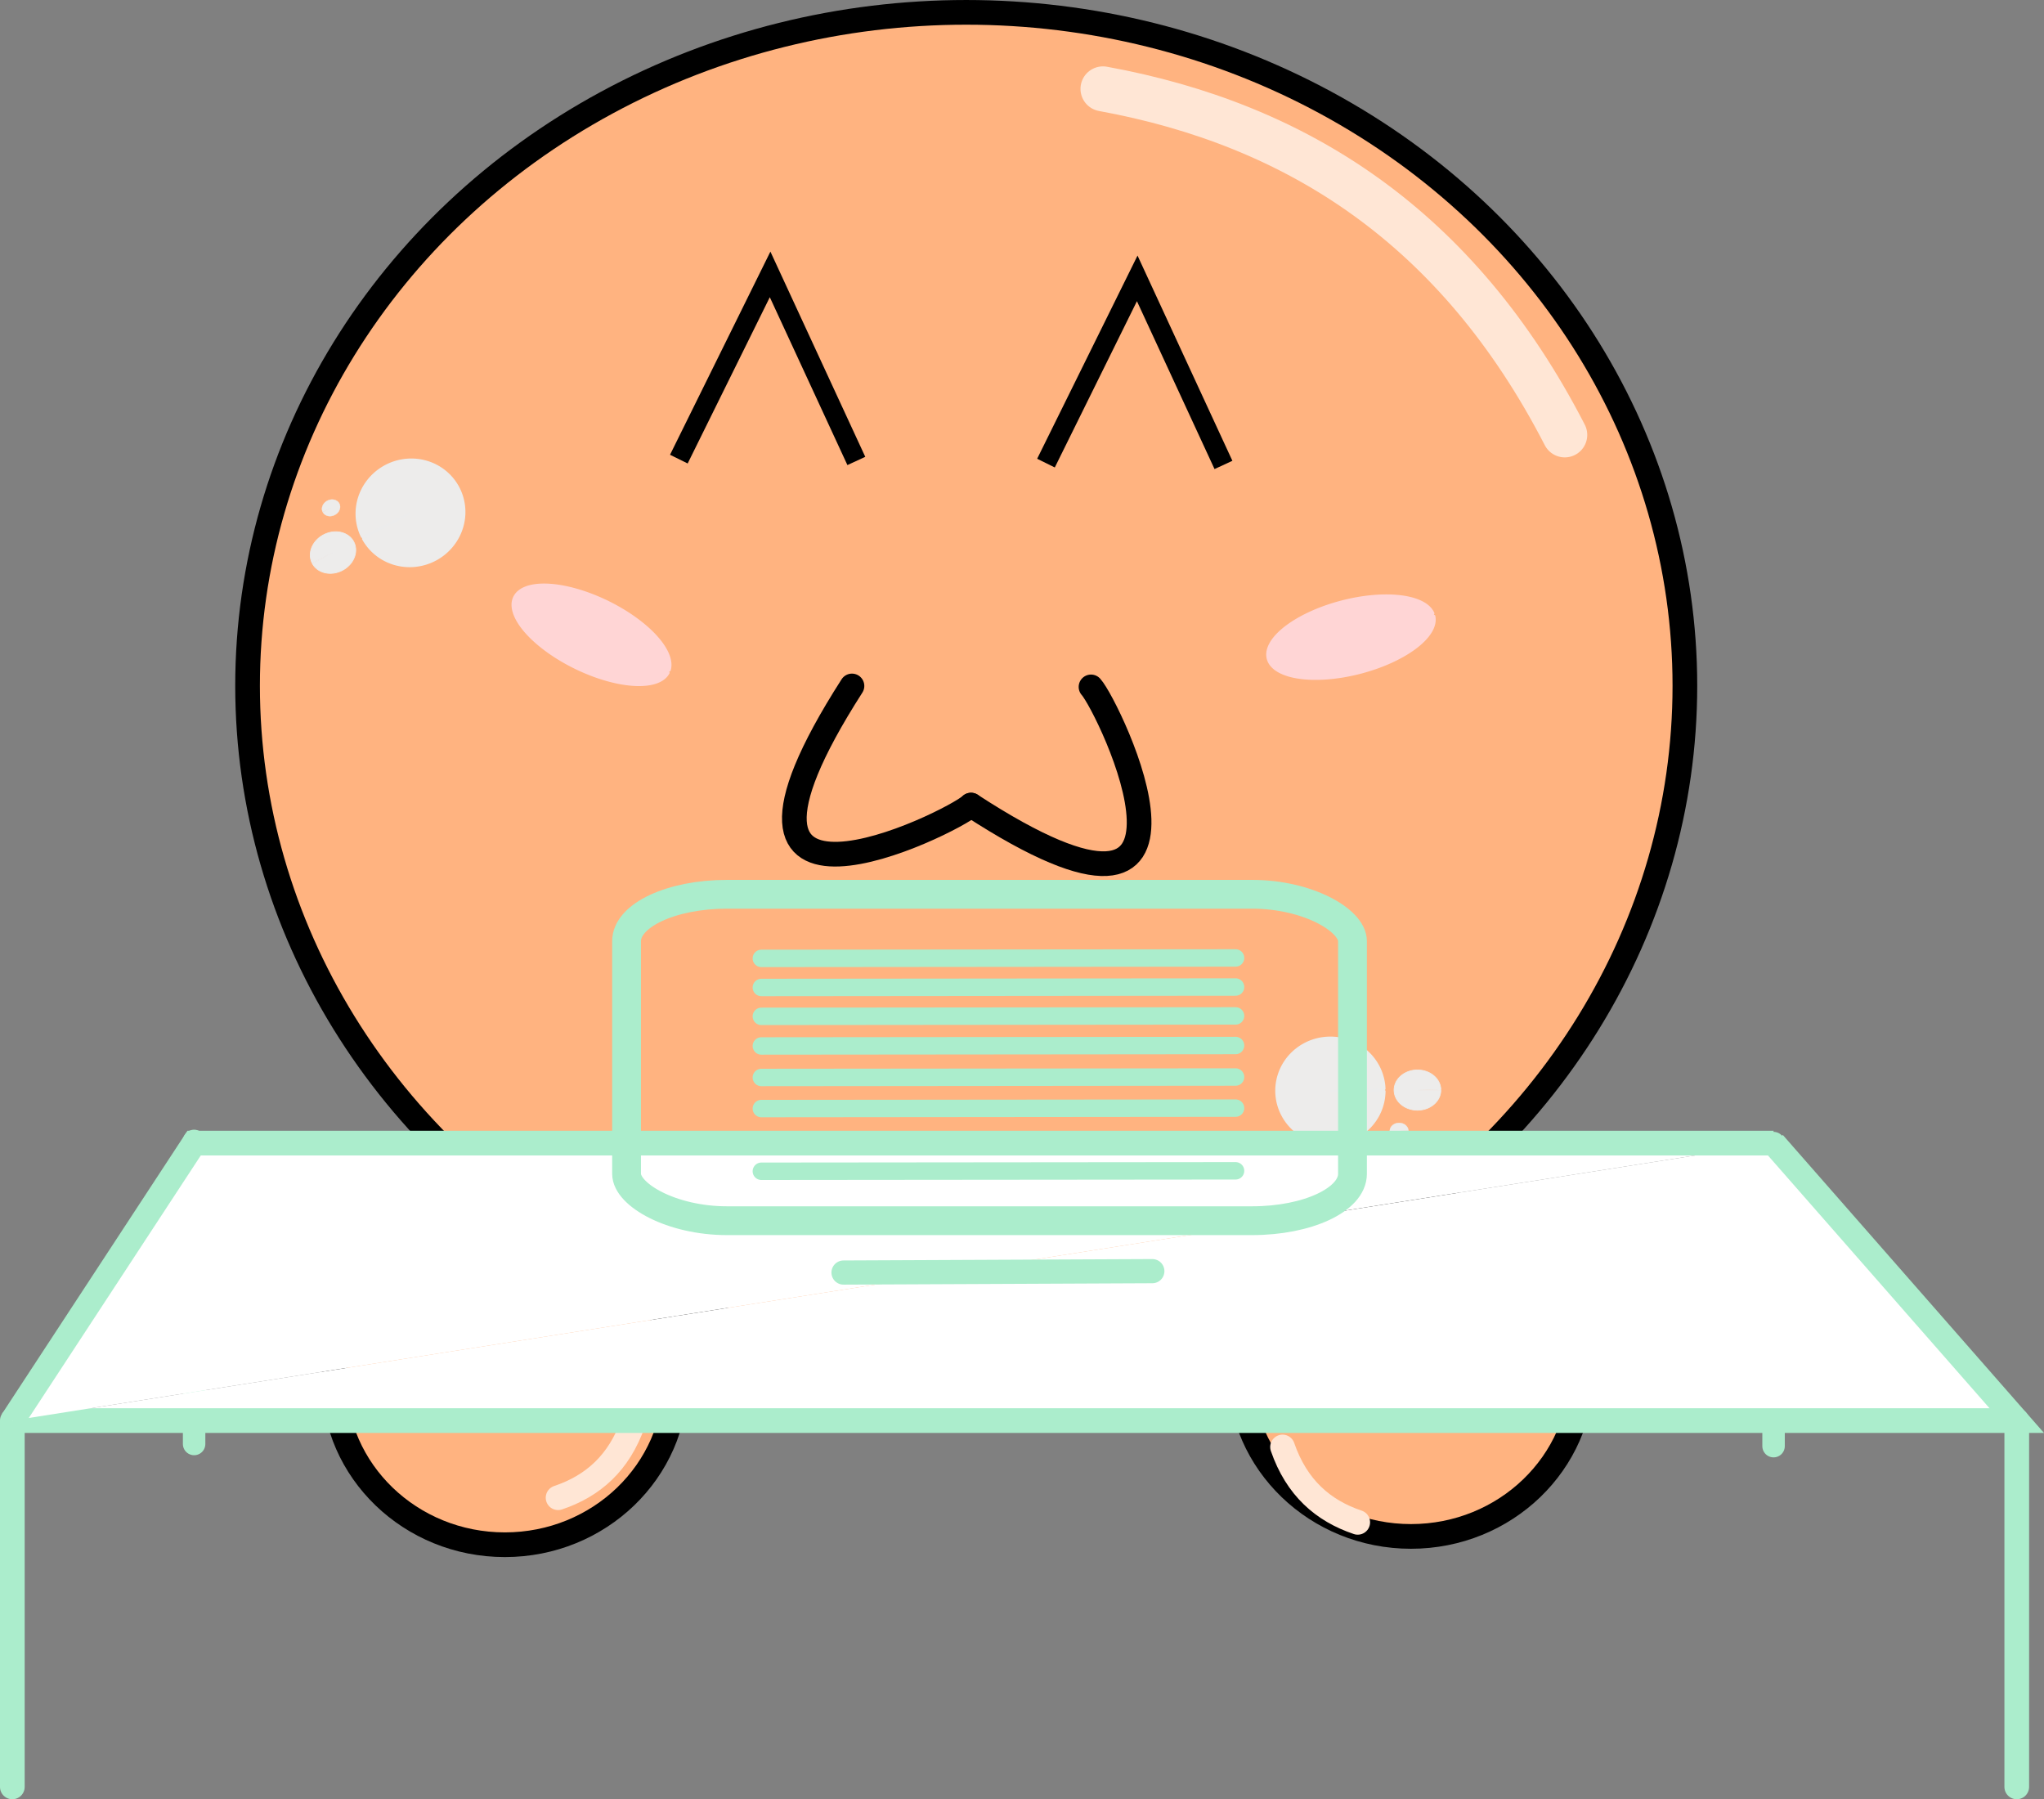<?xml version="1.0" encoding="UTF-8" standalone="no"?>
<!-- Created with Inkscape (http://www.inkscape.org/) -->

<svg
   width="131.435mm"
   height="115.679mm"
   viewBox="0 0 131.435 115.679"
   version="1.1"
   id="svg1252"
   inkscape:version="1.3 (0e150ed6c4, 2023-07-21)"
   sodipodi:docname="nathan.svg"
   xmlns:inkscape="http://www.inkscape.org/namespaces/inkscape"
   xmlns:sodipodi="http://sodipodi.sourceforge.net/DTD/sodipodi-0.dtd"
   xmlns="http://www.w3.org/2000/svg"
   xmlns:svg="http://www.w3.org/2000/svg"
   xmlns:rdf="http://www.w3.org/1999/02/22-rdf-syntax-ns#"
   xmlns:cc="http://creativecommons.org/ns#"
   xmlns:dc="http://purl.org/dc/elements/1.1/">
  <rect x="0" y="0" width="131.435" height="115.679" fill="#808080" stroke="none"/>
  <defs
     id="defs1246" />
  <sodipodi:namedview
     id="base"
     pagecolor="#ffffff"
     bordercolor="#666666"
     borderopacity="1.0"
     inkscape:pageopacity="0.0"
     inkscape:pageshadow="2"
     inkscape:zoom="0.35"
     inkscape:cx="182.85714"
     inkscape:cy="510"
     inkscape:document-units="mm"
     inkscape:current-layer="layer1-5"
     showgrid="false"
     inkscape:window-width="956"
     inkscape:window-height="1037"
     inkscape:window-x="960"
     inkscape:window-y="0"
     inkscape:window-maximized="1"
     showguides="false"
     inkscape:showpageshadow="2"
     inkscape:pagecheckerboard="0"
     inkscape:deskcolor="#d1d1d1" />
  <g
     inkscape:label="Calque 1"
     inkscape:groupmode="layer"
     id="layer1"
     transform="translate(-32.835,-77.38)">
    <ellipse
       style="fill:#ffb380;fill-opacity:1;stroke:#000000;stroke-width:1.587;stroke-linecap:round;stroke-linejoin:bevel;stroke-miterlimit:4;stroke-dasharray:none;stroke-dashoffset:0;stroke-opacity:1"
       id="path855-3"
       cx="94.966"
       cy="121.471"
       rx="46.212"
       ry="43.297" />
    <path
       transform="rotate(-14.534)"
       d="m 91.649,144.598 a 5.473,2.314 0 0 1 -5.403,2.314 5.473,2.314 0 0 1 -5.541,-2.255 5.473,2.314 0 0 1 5.261,-2.372 5.473,2.314 0 0 1 5.676,2.194 l -5.466,0.119 z"
       sodipodi:end="6.2319075"
       sodipodi:start="0"
       sodipodi:ry="2.3140404"
       sodipodi:rx="5.4729891"
       sodipodi:cy="144.59824"
       sodipodi:cx="86.176163"
       sodipodi:type="arc"
       id="path1100-4-7-1-2"
       style="fill:#ffd5d5;fill-opacity:1;stroke:#ffd5d5;stroke-width:0.24;stroke-linejoin:bevel;stroke-miterlimit:10;stroke-dasharray:none;stroke-dashoffset:0;stroke-opacity:1"
       sodipodi:arc-type="slice" />
    <path
       transform="rotate(26.011)"
       d="m 120.998,75.143 a 5.473,2.314 0 0 1 -5.403,2.314 5.473,2.314 0 0 1 -5.541,-2.255 5.473,2.314 0 0 1 5.261,-2.372 5.473,2.314 0 0 1 5.676,2.194 l -5.466,0.119 z"
       sodipodi:end="6.2319075"
       sodipodi:start="0"
       sodipodi:ry="2.3140404"
       sodipodi:rx="5.4729891"
       sodipodi:cy="75.143456"
       sodipodi:cx="115.52549"
       sodipodi:type="arc"
       id="path1100-2-7-0-2-3"
       style="fill:#ffd5d5;fill-opacity:1;stroke:#ffd5d5;stroke-width:0.24;stroke-linejoin:bevel;stroke-miterlimit:10;stroke-dasharray:none;stroke-dashoffset:0;stroke-opacity:1"
       sodipodi:arc-type="slice" />
    <path
       style="fill:none;stroke:#ffe6d5;stroke-width:2.891;stroke-linecap:round;stroke-linejoin:miter;stroke-miterlimit:4;stroke-dasharray:none;stroke-opacity:1"
       d="m 103.759,83.093 c 12.498,2.281 22.81,8.88 29.695,22.248"
       id="path1053-2"
       inkscape:connector-curvature="0"
       sodipodi:nodetypes="cc" />
    <path
       d="m 121.871,147.505 a 3.488,3.421 0 0 1 -3.464,3.421 3.488,3.421 0 0 1 -3.511,-3.375 3.488,3.421 0 0 1 3.417,-3.466 3.488,3.421 0 0 1 3.557,3.328 l -3.486,0.092 z"
       sodipodi:end="6.2563591"
       sodipodi:start="1.0962797e-14"
       sodipodi:ry="3.4207532"
       sodipodi:rx="3.4875932"
       sodipodi:cy="147.50537"
       sodipodi:cx="118.38387"
       sodipodi:type="arc"
       id="path1413-0-7-28"
       style="fill:#ececec;fill-opacity:0.98;stroke:#ececec;stroke-width:0.117;stroke-linecap:round;stroke-linejoin:bevel;stroke-miterlimit:4;stroke-dasharray:none;stroke-dashoffset:0;stroke-opacity:1"
       sodipodi:arc-type="slice" />
    <path
       d="m 125.485,147.465 a 1.504,1.293 0 0 1 -1.493,1.293 1.504,1.293 0 0 1 -1.513,-1.276 1.504,1.293 0 0 1 1.473,-1.311 1.504,1.293 0 0 1 1.533,1.258 l -1.503,0.035 z"
       sodipodi:end="6.2563591"
       sodipodi:start="1.0962797e-14"
       sodipodi:ry="1.2934349"
       sodipodi:rx="1.5035011"
       sodipodi:cy="147.46494"
       sodipodi:cx="123.98167"
       sodipodi:type="arc"
       id="path1413-9-6-5-9"
       style="fill:#ececec;fill-opacity:0.98;stroke:#ececec;stroke-width:0.047;stroke-linecap:round;stroke-linejoin:bevel;stroke-miterlimit:4;stroke-dasharray:none;stroke-dashoffset:0;stroke-opacity:1"
       sodipodi:arc-type="slice" />
    <path
       d="m 123.4,150.091 a 0.598,0.514 0 0 1 -0.594,0.514 0.598,0.514 0 0 1 -0.602,-0.508 0.598,0.514 0 0 1 0.586,-0.521 0.598,0.514 0 0 1 0.61,0.501 l -0.598,0.014 z"
       sodipodi:end="6.2563591"
       sodipodi:start="1.0962797e-14"
       sodipodi:ry="0.51449341"
       sodipodi:rx="0.59805208"
       sodipodi:cy="150.09079"
       sodipodi:cx="122.80234"
       sodipodi:type="arc"
       id="path1413-9-3-2-9-7"
       style="fill:#ececec;fill-opacity:0.98;stroke:#ececec;stroke-width:0.019;stroke-linecap:round;stroke-linejoin:bevel;stroke-miterlimit:4;stroke-dasharray:none;stroke-dashoffset:0;stroke-opacity:1"
       sodipodi:arc-type="slice" />
    <path
       d="m 0.191,-125.2 a 3.488,3.421 0 0 1 -3.464,3.421 3.488,3.421 0 0 1 -3.511,-3.375 3.488,3.421 0 0 1 3.417,-3.466 3.488,3.421 0 0 1 3.557,3.328 l -3.486,0.092 z"
       sodipodi:end="6.2563591"
       sodipodi:start="1.0962797e-14"
       sodipodi:ry="3.4207532"
       sodipodi:rx="3.4875932"
       sodipodi:cy="-125.19993"
       sodipodi:cx="-3.2967334"
       sodipodi:type="arc"
       id="path1413-0-7-2-3"
       style="fill:#ececec;fill-opacity:0.98;stroke:#ececec;stroke-width:0.117;stroke-linecap:round;stroke-linejoin:bevel;stroke-miterlimit:4;stroke-dasharray:none;stroke-dashoffset:0;stroke-opacity:1"
       transform="rotate(153.284)"
       inkscape:transform-center-x="-3.8735449"
       inkscape:transform-center-y="15.825388"
       sodipodi:arc-type="slice" />
    <path
       d="m 3.805,-125.24 a 1.504,1.293 0 0 1 -1.493,1.293 1.504,1.293 0 0 1 -1.513,-1.276 1.504,1.293 0 0 1 1.473,-1.311 1.504,1.293 0 0 1 1.533,1.258 l -1.503,0.035 z"
       sodipodi:end="6.2563591"
       sodipodi:start="1.0962797e-14"
       sodipodi:ry="1.2934349"
       sodipodi:rx="1.5035011"
       sodipodi:cy="-125.24035"
       sodipodi:cx="2.3010774"
       sodipodi:type="arc"
       id="path1413-9-6-5-2-6"
       style="fill:#ececec;fill-opacity:0.98;stroke:#ececec;stroke-width:0.047;stroke-linecap:round;stroke-linejoin:bevel;stroke-miterlimit:4;stroke-dasharray:none;stroke-dashoffset:0;stroke-opacity:1"
       transform="rotate(153.284)"
       inkscape:transform-center-x="1.1085073"
       inkscape:transform-center-y="18.378089"
       sodipodi:arc-type="slice" />
    <path
       d="m 1.72,-122.615 a 0.598,0.514 0 0 1 -0.594,0.514 0.598,0.514 0 0 1 -0.602,-0.508 0.598,0.514 0 0 1 0.586,-0.521 0.598,0.514 0 0 1 0.61,0.501 l -0.598,0.014 z"
       sodipodi:end="6.2563591"
       sodipodi:start="1.0962797e-14"
       sodipodi:ry="0.51449341"
       sodipodi:rx="0.59805208"
       sodipodi:cy="-122.61452"
       sodipodi:cx="1.1217446"
       sodipodi:type="arc"
       id="path1413-9-3-2-9-8-1"
       style="fill:#ececec;fill-opacity:0.98;stroke:#ececec;stroke-width:0.019;stroke-linecap:round;stroke-linejoin:bevel;stroke-miterlimit:4;stroke-dasharray:none;stroke-dashoffset:0;stroke-opacity:1"
       transform="rotate(153.284)"
       inkscape:transform-center-x="1.2355603"
       inkscape:transform-center-y="15.502378"
       sodipodi:arc-type="slice" />
    <path
       style="fill:none;stroke:#000000;stroke-width:1.265;stroke-linecap:butt;stroke-linejoin:miter;stroke-miterlimit:4;stroke-dasharray:none;stroke-opacity:1"
       d="m 111.507,107.272 -5.545,-11.994 -5.868,11.877"
       id="path1071-7"
       inkscape:connector-curvature="0"
       sodipodi:nodetypes="ccc" />
    <path
       style="fill:none;stroke:#000000;stroke-width:1.265;stroke-linecap:butt;stroke-linejoin:miter;stroke-miterlimit:4;stroke-dasharray:none;stroke-opacity:1"
       d="M 87.9,107.016 82.355,95.022 76.487,106.898"
       id="path1071-7-8"
       inkscape:connector-curvature="0"
       sodipodi:nodetypes="ccc" />
    <path
       style="fill:none;stroke:#000000;stroke-width:1.587;stroke-linecap:round;stroke-linejoin:miter;stroke-miterlimit:4;stroke-dasharray:none;stroke-opacity:1"
       d="m 102.99,121.543 c 1.154,1.265 9.658,18.912 -7.716,7.599"
       id="path912"
       inkscape:connector-curvature="0" />
    <path
       style="fill:none;stroke:#000000;stroke-width:1.587;stroke-linecap:round;stroke-linejoin:miter;stroke-miterlimit:4;stroke-dasharray:none;stroke-opacity:1"
       d="m 95.274,129.142 c -1.256,1.164 -18.841,9.795 -7.655,-7.66"
       id="path912-9"
       inkscape:connector-curvature="0" />
    <g
       transform="translate(-6.456,8.554)"
       id="layer1-5"
       inkscape:label="Calque 1">
      <ellipse
         ry="10.581"
         rx="10.982"
         cy="157.026"
         cx="130.02"
         id="path903-3-3"
         style="fill:#ffb380;fill-opacity:1;stroke:#000000;stroke-width:1.587;stroke-linecap:round;stroke-linejoin:bevel;stroke-miterlimit:4;stroke-dasharray:none;stroke-dashoffset:0;stroke-opacity:1" />
      <path
         sodipodi:nodetypes="cc"
         inkscape:connector-curvature="0"
         id="path1053-2-5"
         d="m 126.597,166.701 c -2.222,-0.746 -3.93,-2.223 -4.835,-4.845"
         style="fill:none;stroke:#ffe6d5;stroke-width:1.587;stroke-linecap:round;stroke-linejoin:miter;stroke-miterlimit:4;stroke-dasharray:none;stroke-opacity:1" />
    </g>
    <ellipse
       style="fill:#ffb380;fill-opacity:1;stroke:#000000;stroke-width:1.587;stroke-linecap:round;stroke-linejoin:bevel;stroke-miterlimit:4;stroke-dasharray:none;stroke-dashoffset:0;stroke-opacity:1"
       id="path903-3-9"
       cx="-65.299"
       cy="166.114"
       rx="10.982"
       ry="10.581"
       transform="scale(-1,1)" />
    <path
       style="fill:none;stroke:#ffe6d5;stroke-width:1.587;stroke-linecap:round;stroke-linejoin:miter;stroke-miterlimit:4;stroke-dasharray:none;stroke-opacity:1"
       d="m 68.721,173.673 c 2.222,-0.746 3.93,-2.223 4.835,-4.845"
       id="path1053-2-1"
       inkscape:connector-curvature="0"
       sodipodi:nodetypes="cc" />
    <path
       style="display:inline;fill:none;stroke:#abedcc;stroke-width:1.587;stroke-linecap:round;stroke-linejoin:miter;stroke-miterlimit:4;stroke-dasharray:none;stroke-opacity:1"
       d="m 33.628,168.713 v 23.552"
       id="path1124"
       inkscape:connector-curvature="0" />
    <path
       style="display:inline;fill:none;stroke:#abedcc;stroke-width:1.444;stroke-linecap:round;stroke-linejoin:miter;stroke-miterlimit:4;stroke-dasharray:none;stroke-opacity:1"
       d="m 45.317,150.734 v 19.484"
       id="path1124-9"
       inkscape:connector-curvature="0" />
    <path
       style="display:inline;fill:none;stroke:#abedcc;stroke-width:1.444;stroke-linecap:round;stroke-linejoin:miter;stroke-miterlimit:4;stroke-dasharray:none;stroke-opacity:1"
       d="m 146.88,150.873 v 19.484"
       id="path1124-9-9"
       inkscape:connector-curvature="0" />
    <path
       style="display:inline;fill:none;stroke:#abedcc;stroke-width:1.587;stroke-linecap:round;stroke-linejoin:miter;stroke-miterlimit:4;stroke-dasharray:none;stroke-opacity:1"
       d="m 162.518,168.713 v 23.552"
       id="path1124-4"
       inkscape:connector-curvature="0" />
    <path
       style="fill:#ffffff;fill-opacity:1;stroke:#abedcc;stroke-width:1.587;stroke-linecap:butt;stroke-linejoin:miter;stroke-miterlimit:4;stroke-dasharray:none;stroke-opacity:1"
       d="M 33.628,168.713 H 162.518 l -15.639,-17.84"
       id="path1112"
       inkscape:connector-curvature="0"
       sodipodi:nodetypes="ccc" />
    <path
       style="fill:#ffffff;fill-opacity:1;stroke:#abedcc;stroke-width:1.587;stroke-linecap:butt;stroke-linejoin:miter;stroke-miterlimit:4;stroke-dasharray:none;stroke-opacity:1"
       d="m 33.628,168.713 11.689,-17.84 H 146.88"
       id="path1116"
       inkscape:connector-curvature="0" />
    <rect
       ry="3.013"
       rx="6.451"
       y="134.876"
       x="73.125"
       height="20.986"
       width="46.679"
       id="rect2"
       style="fill:none;stroke:#abedcc;stroke-width:1.852;stroke-linecap:round;stroke-linejoin:round;stroke-miterlimit:4;stroke-dasharray:none;stroke-opacity:1" />
    <path
       style="fill:#abedcc;fill-opacity:1;stroke:#abedcc;stroke-width:1.554;stroke-linecap:round;stroke-linejoin:miter;stroke-miterlimit:4;stroke-dasharray:none;stroke-opacity:1"
       d="m 87.076,159.196 19.857,-0.09"
       id="path991"
       inkscape:connector-curvature="0" />
    <path
       style="display:inline;fill:#abedcc;fill-opacity:1;stroke:#abedcc;stroke-width:1.121;stroke-linecap:round;stroke-linejoin:miter;stroke-miterlimit:4;stroke-dasharray:none;stroke-opacity:1"
       d="m 81.792,138.998 30.492,-0.029"
       id="path991-1"
       inkscape:connector-curvature="0" />
    <path
       style="display:inline;fill:#abedcc;fill-opacity:1;stroke:#abedcc;stroke-width:1.121;stroke-linecap:round;stroke-linejoin:miter;stroke-miterlimit:4;stroke-dasharray:none;stroke-opacity:1"
       d="m 81.792,140.868 30.492,-0.029"
       id="path991-1-7"
       inkscape:connector-curvature="0" />
    <path
       style="display:inline;fill:#abedcc;fill-opacity:1;stroke:#abedcc;stroke-width:1.121;stroke-linecap:round;stroke-linejoin:miter;stroke-miterlimit:4;stroke-dasharray:none;stroke-opacity:1"
       d="m 81.792,142.724 30.492,-0.029"
       id="path991-1-72"
       inkscape:connector-curvature="0" />
    <path
       style="display:inline;fill:#abedcc;fill-opacity:1;stroke:#abedcc;stroke-width:1.121;stroke-linecap:round;stroke-linejoin:miter;stroke-miterlimit:4;stroke-dasharray:none;stroke-opacity:1"
       d="m 81.792,144.628 30.492,-0.029"
       id="path991-1-72-6"
       inkscape:connector-curvature="0" />
    <path
       style="display:inline;fill:#abedcc;fill-opacity:1;stroke:#abedcc;stroke-width:1.121;stroke-linecap:round;stroke-linejoin:miter;stroke-miterlimit:4;stroke-dasharray:none;stroke-opacity:1"
       d="m 81.792,146.654 30.492,-0.029"
       id="path991-1-72-4"
       inkscape:connector-curvature="0" />
    <path
       style="display:inline;fill:#abedcc;fill-opacity:1;stroke:#abedcc;stroke-width:1.121;stroke-linecap:round;stroke-linejoin:miter;stroke-miterlimit:4;stroke-dasharray:none;stroke-opacity:1"
       d="m 81.792,148.653 30.492,-0.029"
       id="path991-1-72-5"
       inkscape:connector-curvature="0" />
    <path
       style="display:inline;fill:#abedcc;fill-opacity:1;stroke:#abedcc;stroke-width:1.121;stroke-linecap:round;stroke-linejoin:miter;stroke-miterlimit:4;stroke-dasharray:none;stroke-opacity:1"
       d="m 81.792,150.75 30.492,-0.029"
       id="path991-1-72-2"
       inkscape:connector-curvature="0" />
    <path
       style="display:inline;fill:#abedcc;fill-opacity:1;stroke:#abedcc;stroke-width:1.121;stroke-linecap:round;stroke-linejoin:miter;stroke-miterlimit:4;stroke-dasharray:none;stroke-opacity:1"
       d="m 81.792,152.684 30.492,-0.029"
       id="path991-1-72-0"
       inkscape:connector-curvature="0"
       inkscape:transform-center-x="2.629735"
       inkscape:transform-center-y="-0.2126116" />
  </g>
</svg>
